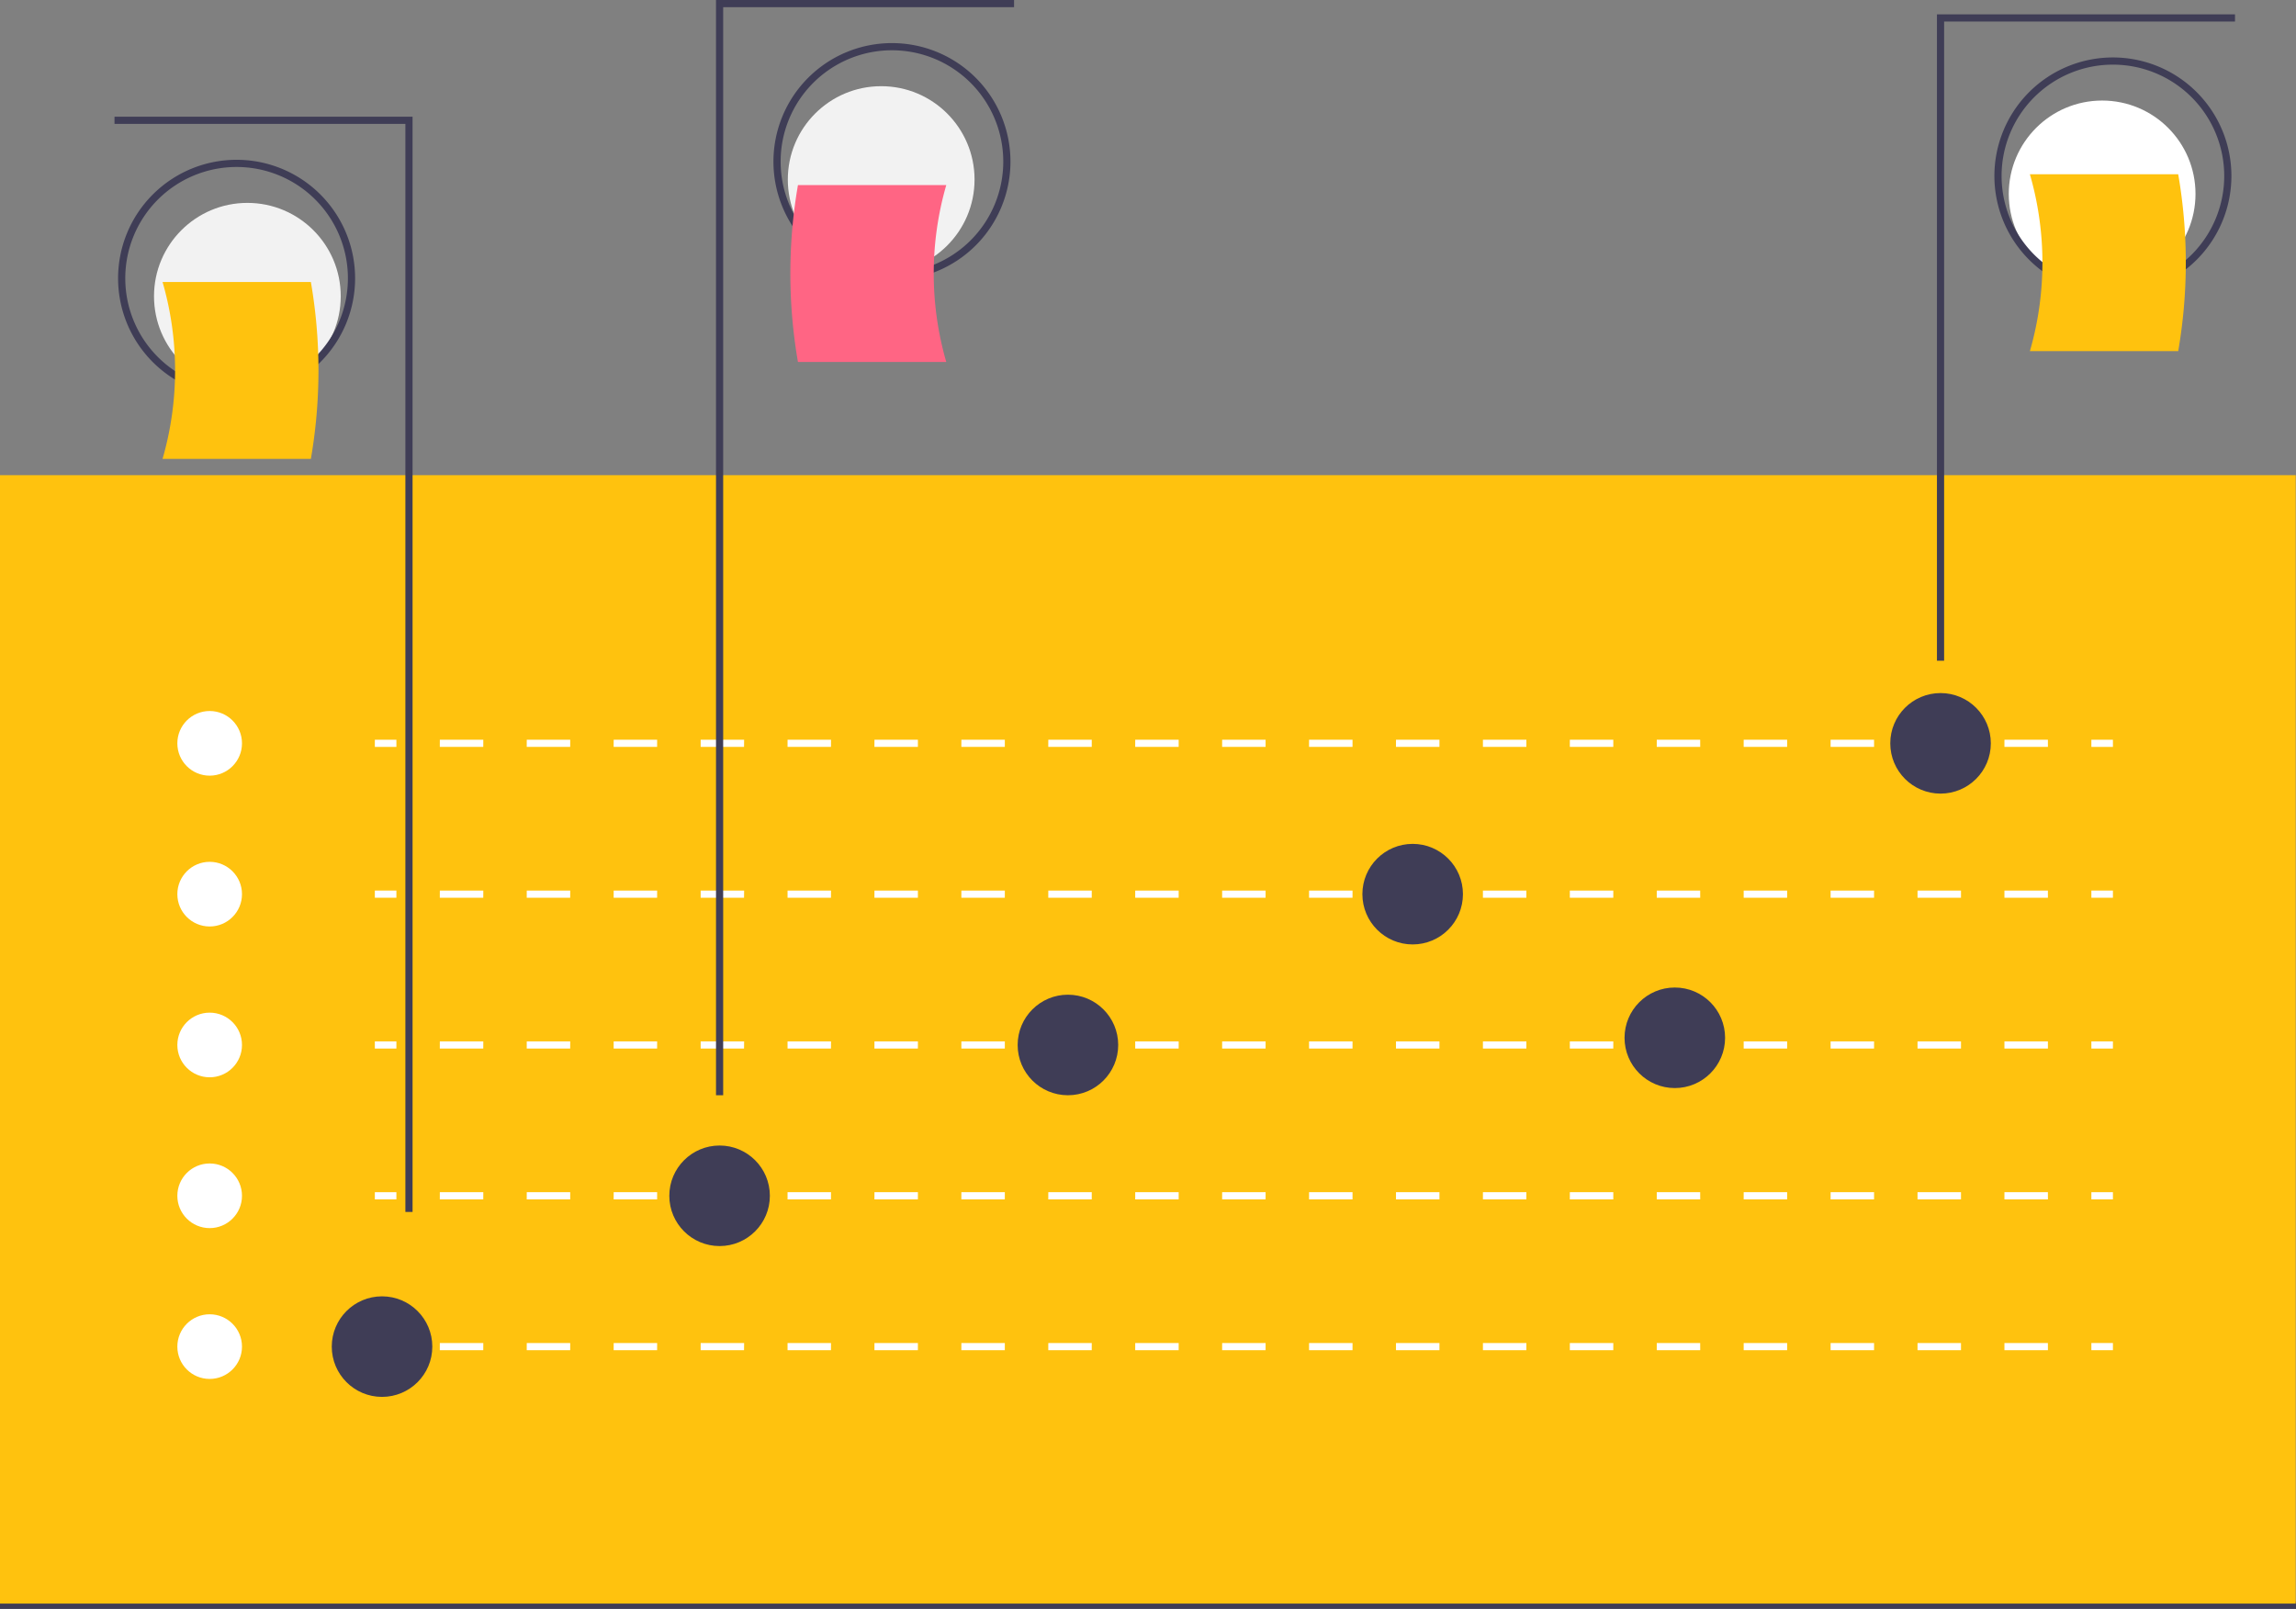 <svg xmlns="http://www.w3.org/2000/svg" width="283" height="198.312" viewBox="0 0 283 198.312"><rect x="0" y="0" width="283" height="198.312" fill="#808080" stroke="none"/><defs><style>.a{fill:#3f3d56;}.b{fill:#ffc20e;}.c{fill:#fff;}.d{fill:#f2f2f2;}.e{fill:#ff6584;}</style></defs><g transform="translate(8206 2132.555)"><rect class="a" width="283" height="0.901" transform="translate(-8206 -1935.144)"/><g transform="translate(-8206 -2132.555)"><rect class="b" width="282.964" height="139.09" transform="translate(0 58.57)"/><rect class="c" width="2.656" height="0.885" transform="translate(46.203 91.18)"/><path class="c" d="M373.06,487.885H367.7V487h5.357Zm-10.714,0h-5.357V487h5.357Zm-10.714,0h-5.357V487h5.357Zm-10.714,0h-5.357V487h5.357Zm-10.714,0h-5.357V487H330.2Zm-10.714,0h-5.357V487h5.357Zm-10.714,0H303.42V487h5.357Zm-10.714,0h-5.357V487h5.357Zm-10.714,0h-5.357V487h5.357Zm-10.714,0h-5.357V487h5.357Zm-10.714,0h-5.357V487h5.357Zm-10.714,0h-5.357V487h5.357Zm-10.714,0h-5.357V487h5.357Zm-10.714,0h-5.357V487h5.357Zm-10.714,0H217.71V487h5.357Zm-10.714,0H207V487h5.357Zm-10.714,0h-5.357V487h5.357Zm-10.714,0h-5.357V487h5.357Zm-10.714,0h-5.357V487h5.357Z" transform="translate(-120.638 -395.82)"/><rect class="c" width="2.656" height="0.885" transform="translate(257.778 91.18)"/><rect class="c" width="2.656" height="0.885" transform="translate(46.203 109.771)"/><path class="c" d="M373.06,529.885H367.7V529h5.357Zm-10.714,0h-5.357V529h5.357Zm-10.714,0h-5.357V529h5.357Zm-10.714,0h-5.357V529h5.357Zm-10.714,0h-5.357V529H330.2Zm-10.714,0h-5.357V529h5.357Zm-10.714,0H303.42V529h5.357Zm-10.714,0h-5.357V529h5.357Zm-10.714,0h-5.357V529h5.357Zm-10.714,0h-5.357V529h5.357Zm-10.714,0h-5.357V529h5.357Zm-10.714,0h-5.357V529h5.357Zm-10.714,0h-5.357V529h5.357Zm-10.714,0h-5.357V529h5.357Zm-10.714,0H217.71V529h5.357Zm-10.714,0H207V529h5.357Zm-10.714,0h-5.357V529h5.357Zm-10.714,0h-5.357V529h5.357Zm-10.714,0h-5.357V529h5.357Z" transform="translate(-120.638 -419.229)"/><rect class="c" width="2.656" height="0.885" transform="translate(257.778 109.771)"/><rect class="c" width="2.656" height="0.885" transform="translate(46.203 128.361)"/><path class="c" d="M373.06,571.885H367.7V571h5.357Zm-10.714,0h-5.357V571h5.357Zm-10.714,0h-5.357V571h5.357Zm-10.714,0h-5.357V571h5.357Zm-10.714,0h-5.357V571H330.2Zm-10.714,0h-5.357V571h5.357Zm-10.714,0H303.42V571h5.357Zm-10.714,0h-5.357V571h5.357Zm-10.714,0h-5.357V571h5.357Zm-10.714,0h-5.357V571h5.357Zm-10.714,0h-5.357V571h5.357Zm-10.714,0h-5.357V571h5.357Zm-10.714,0h-5.357V571h5.357Zm-10.714,0h-5.357V571h5.357Zm-10.714,0H217.71V571h5.357Zm-10.714,0H207V571h5.357Zm-10.714,0h-5.357V571h5.357Zm-10.714,0h-5.357V571h5.357Zm-10.714,0h-5.357V571h5.357Z" transform="translate(-120.638 -442.639)"/><rect class="c" width="2.656" height="0.885" transform="translate(257.778 128.361)"/><rect class="c" width="2.656" height="0.885" transform="translate(46.203 146.951)"/><path class="c" d="M373.06,613.885H367.7V613h5.357Zm-10.714,0h-5.357V613h5.357Zm-10.714,0h-5.357V613h5.357Zm-10.714,0h-5.357V613h5.357Zm-10.714,0h-5.357V613H330.2Zm-10.714,0h-5.357V613h5.357Zm-10.714,0H303.42V613h5.357Zm-10.714,0h-5.357V613h5.357Zm-10.714,0h-5.357V613h5.357Zm-10.714,0h-5.357V613h5.357Zm-10.714,0h-5.357V613h5.357Zm-10.714,0h-5.357V613h5.357Zm-10.714,0h-5.357V613h5.357Zm-10.714,0h-5.357V613h5.357Zm-10.714,0H217.71V613h5.357Zm-10.714,0H207V613h5.357Zm-10.714,0h-5.357V613h5.357Zm-10.714,0h-5.357V613h5.357Zm-10.714,0h-5.357V613h5.357Z" transform="translate(-120.638 -466.049)"/><rect class="c" width="2.656" height="0.885" transform="translate(257.778 146.951)"/><rect class="c" width="2.656" height="0.885" transform="translate(46.203 165.541)"/><path class="c" d="M373.06,655.885H367.7V655h5.357Zm-10.714,0h-5.357V655h5.357Zm-10.714,0h-5.357V655h5.357Zm-10.714,0h-5.357V655h5.357Zm-10.714,0h-5.357V655H330.2Zm-10.714,0h-5.357V655h5.357Zm-10.714,0H303.42V655h5.357Zm-10.714,0h-5.357V655h5.357Zm-10.714,0h-5.357V655h5.357Zm-10.714,0h-5.357V655h5.357Zm-10.714,0h-5.357V655h5.357Zm-10.714,0h-5.357V655h5.357Zm-10.714,0h-5.357V655h5.357Zm-10.714,0h-5.357V655h5.357Zm-10.714,0H217.71V655h5.357Zm-10.714,0H207V655h5.357Zm-10.714,0h-5.357V655h5.357Zm-10.714,0h-5.357V655h5.357Zm-10.714,0h-5.357V655h5.357Z" transform="translate(-120.638 -489.459)"/><rect class="c" width="2.656" height="0.885" transform="translate(257.778 165.541)"/><circle class="a" cx="6.197" cy="6.197" r="6.197" transform="translate(40.892 159.787)"/><circle class="a" cx="6.197" cy="6.197" r="6.197" transform="translate(82.498 141.197)"/><circle class="a" cx="6.197" cy="6.197" r="6.197" transform="translate(125.433 122.607)"/><circle class="a" cx="6.197" cy="6.197" r="6.197" transform="translate(167.925 104.017)"/><circle class="a" cx="6.197" cy="6.197" r="6.197" transform="translate(200.237 121.722)"/><circle class="a" cx="6.197" cy="6.197" r="6.197" transform="translate(232.991 85.427)"/><circle class="c" cx="3.984" cy="3.984" r="3.984" transform="translate(21.859 87.64)"/><circle class="c" cx="3.984" cy="3.984" r="3.984" transform="translate(21.859 106.23)"/><circle class="c" cx="3.984" cy="3.984" r="3.984" transform="translate(21.859 124.82)"/><circle class="c" cx="3.984" cy="3.984" r="3.984" transform="translate(21.859 143.41)"/><circle class="c" cx="3.984" cy="3.984" r="3.984" transform="translate(21.859 162)"/><path class="a" d="M568.885,264.672H568V185h36.738v.885H568.885Z" transform="translate(-329.256 -183.23)"/><circle class="c" cx="11.508" cy="11.508" r="11.508" transform="translate(247.597 12.393)"/><path class="a" d="M622.359,326.213a14.607,14.607,0,1,1,14.607-14.607A14.607,14.607,0,0,1,622.359,326.213Zm0-28.328a13.721,13.721,0,1,0,13.721,13.721A13.721,13.721,0,0,0,622.359,297.885Z" transform="translate(-361.927 -289.918)"/><path class="a" d="M228.885,316H228V181h36.738v.885H228.885Z" transform="translate(-139.747 -181)"/><circle class="d" cx="11.508" cy="11.508" r="11.508" transform="translate(97.105 10.623)"/><path class="a" d="M282.359,322.213a14.607,14.607,0,1,1,14.607-14.607A14.607,14.607,0,0,1,282.359,322.213Zm0-28.328a13.721,13.721,0,1,0,13.721,13.721A13.721,13.721,0,0,0,282.359,293.885Z" transform="translate(-172.419 -287.688)"/><path class="a" d="M97.238,348.5h-.885V214.385H60.5V213.5H97.238Z" transform="translate(-46.386 -199.115)"/><circle class="d" cx="11.508" cy="11.508" r="11.508" transform="translate(18.983 25.008)"/><path class="a" d="M99.859,354.713a14.607,14.607,0,1,1,14.607-14.607,14.606,14.606,0,0,1-14.607,14.607Zm0-28.328a13.721,13.721,0,1,0,13.721,13.721A13.721,13.721,0,0,0,99.859,326.385Z" transform="translate(-70.697 -305.803)"/><path class="e" d="M291.674,354.354H273.392a63.941,63.941,0,0,1,0-21.8h18.282A39.222,39.222,0,0,0,291.674,354.354Z" transform="translate(-175.039 -309.737)"/><path class="b" d="M97.632,381.332h18.282a63.943,63.943,0,0,0,0-21.8H97.632a39.222,39.222,0,0,1,0,21.8Z" transform="translate(-77.596 -324.773)"/><path class="b" d="M617.632,351.332h18.282a63.944,63.944,0,0,0,0-21.8H617.632a39.221,39.221,0,0,1,0,21.8Z" transform="translate(-367.432 -308.052)"/></g></g></svg>